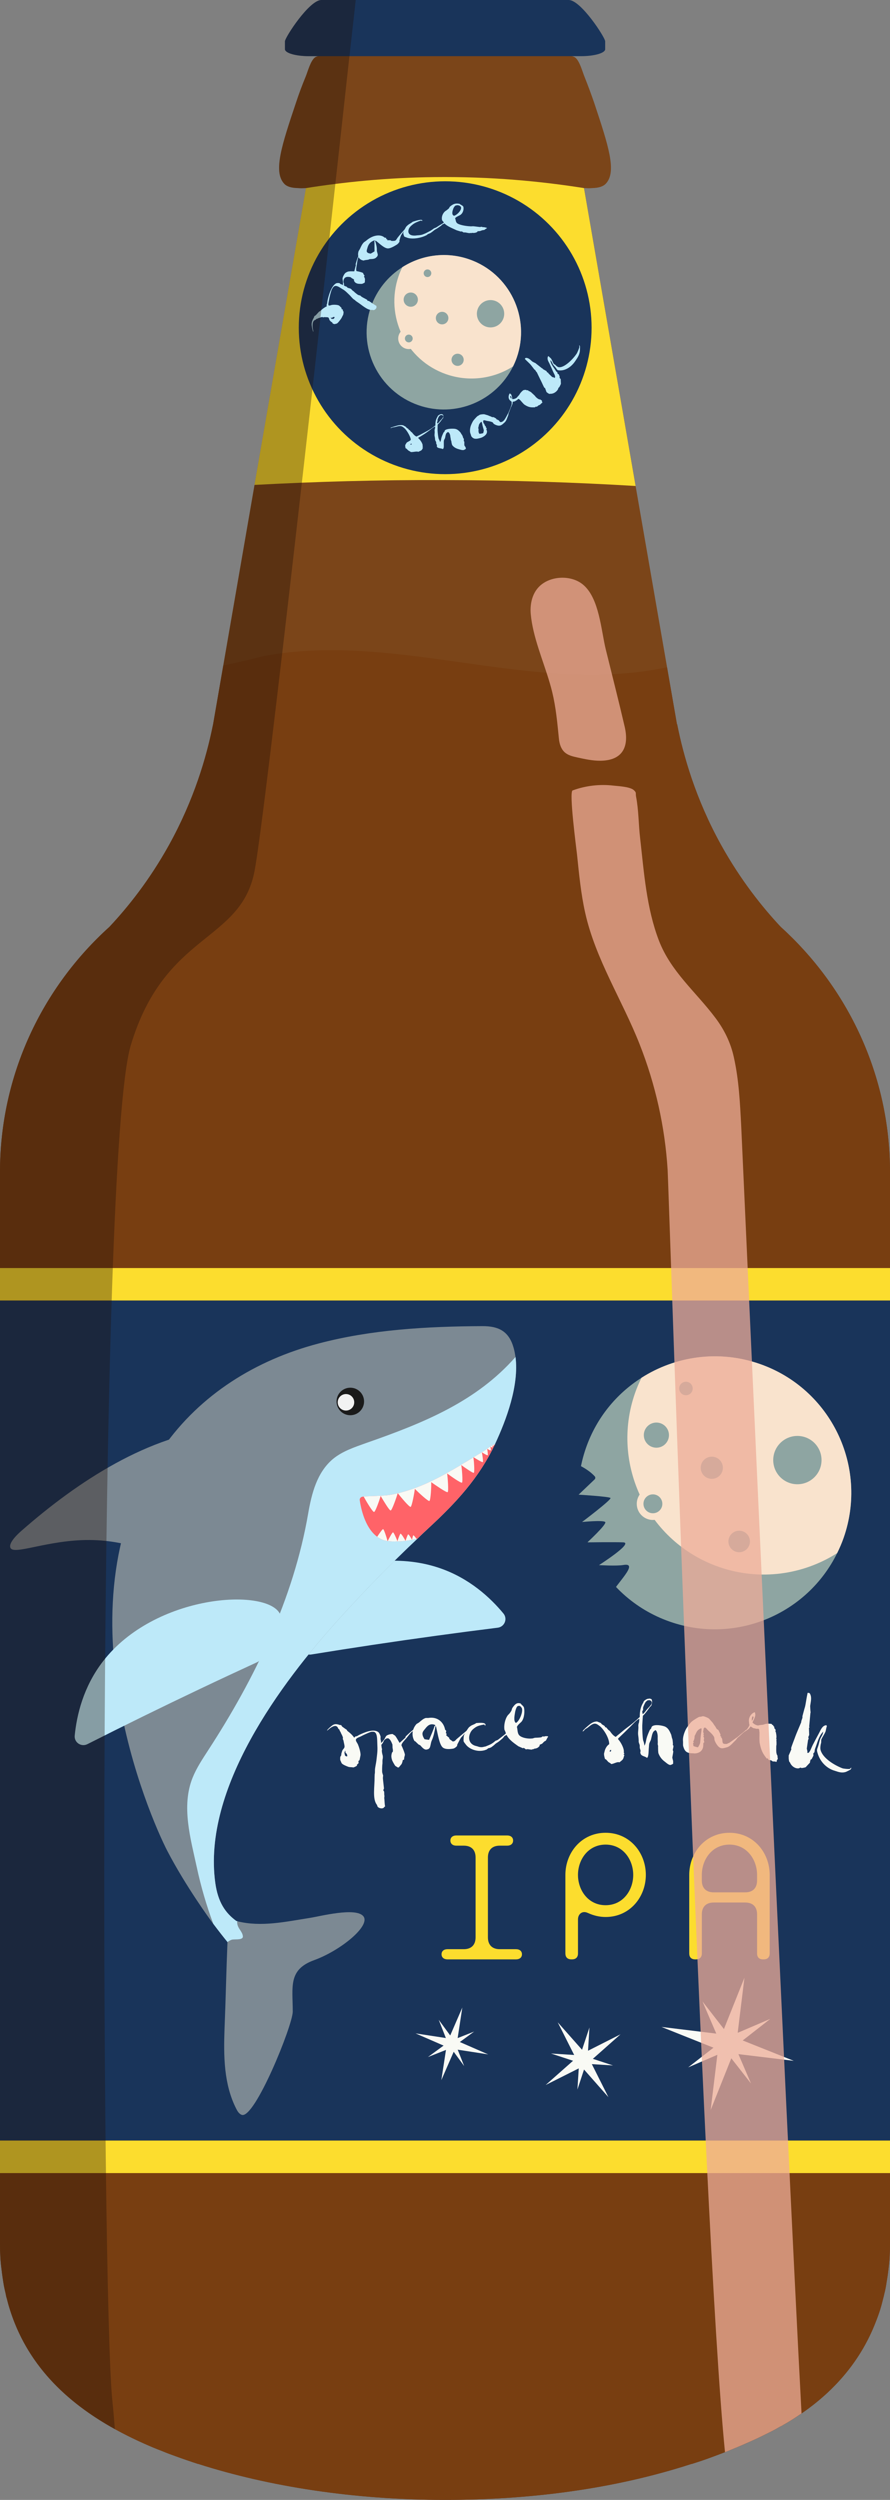 <?xml version="1.0" encoding="utf-8"?>
<!-- Generator: Adobe Illustrator 25.0.0, SVG Export Plug-In . SVG Version: 6.00 Build 0)  -->
<svg version="1.1" id="Layer_2" xmlns="http://www.w3.org/2000/svg" xmlns:xlink="http://www.w3.org/1999/xlink" x="0px" y="0px"
	 viewBox="0 0 66.4 186.47" style="enable-background:new 0 0 66.4 186.47;" xml:space="preserve">
<rect x="0" y="0" width="66.4" height="186.47" fill="#808080" stroke="none"/>
<style type="text/css">
	.st0{opacity:0.74;fill:#542210;}
	.st1{opacity:0.91;fill:#7A3F0F;}
	.st2{fill:#FCDD2E;}
	.st3{fill:#19345A;}
	.st4{fill:#8EA5A2;}
	.st5{fill:#F9E3CD;}
	.st6{fill:#8EA5A2;stroke:#F9E3CD;stroke-width:0.5;stroke-miterlimit:10;}
	.st7{fill:#F9FAF5;}
	.st8{fill:#7C8993;}
	.st9{fill:#BDE9F9;}
	.st10{fill:#FF6368;}
	.st11{fill:#1A1A1A;}
	.st12{fill:#F2F2F2;}
	.st13{opacity:0.75;fill:#EDAC98;}
	.st14{opacity:0.35;fill:#211106;}
</style>
<path id="beer" class="st0" d="M58.25,69.14c-1.37-1.46-2.98-3.47-4.44-6.09c-1.93-3.48-2.83-6.71-3.29-9.03l-0.01,0.03
	l-0.743-4.277c-10.003,2.123-20.005-2.671-30.007-0.853c-0.983,0.246-2.028,0.491-3.102,0.722L15.9,54.02
	c-0.01,0.05-0.02,0.09-0.03,0.14c-0.47,2.31-1.38,5.48-3.27,8.89c-1.45,2.61-3.06,4.62-4.43,6.08l-0.01,0.01
	C3.15,73.66,0,80.19,0,87.42v79.99c0,0.62,0.03,1.23,0.11,1.83c0.05,0.43,0.11,0.84,0.18,1.25c0.04,0.2,0.08,0.39,0.13,0.59
	c0.02,0.13,0.05,0.26,0.09,0.38c0.06,0.24,0.12,0.47,0.19,0.69c1.52,4.98,5.39,8.05,10.07,10.13c0.43,0.19,0.87,0.38,1.33,0.55
	c0.33,0.14,0.68,0.27,1.02,0.39c0.55,0.2,1.1,0.39,1.66,0.57c0.01,0,0.01,0,0.02,0c5.29,1.69,11.6,2.68,18.4,2.68
	c6.15,0,12.47-0.76,18.38-2.68h0.01c0,0,0.01,0,0.02,0c0.26-0.08,0.52-0.17,0.77-0.25c0.3-0.1,0.59-0.21,0.89-0.32
	c0.43-0.16,0.86-0.32,1.29-0.5c0.48-0.19,0.95-0.4,1.43-0.61c0.12-0.06,0.25-0.11,0.37-0.17c0.35-0.16,0.69-0.33,1.03-0.5
	c0.27-0.13,0.53-0.27,0.78-0.42c0.09-0.04,0.19-0.09,0.28-0.15c0.2-0.11,0.4-0.23,0.59-0.35c2.93-1.81,5.11-4.25,6.3-7.33
	c0.12-0.3,0.23-0.61,0.33-0.92v-0.01c0.08-0.25,0.15-0.51,0.21-0.77c0.04-0.14,0.07-0.27,0.1-0.41c0.07-0.26,0.12-0.54,0.16-0.81
	c0.06-0.34,0.11-0.68,0.15-1.03c0.08-0.6,0.11-1.21,0.11-1.83V87.42C66.4,80.2,63.25,73.67,58.25,69.14z"/>
<path id="bottle" class="st1" d="M66.4,87.42v79.99c0,0.62-0.03,1.23-0.11,1.83c-0.04,0.35-0.09,0.69-0.15,1.03
	c-0.04,0.27-0.09,0.55-0.16,0.81c-0.03,0.14-0.06,0.27-0.1,0.41c-0.06,0.26-0.13,0.52-0.21,0.77v0.01c-0.1,0.31-0.21,0.62-0.33,0.92
	c-1.08,2.81-2.99,5.08-5.54,6.83c-0.25,0.17-0.5,0.34-0.76,0.5c-0.19,0.12-0.39,0.24-0.59,0.35c-0.09,0.06-0.19,0.11-0.28,0.15
	c-0.25,0.15-0.51,0.29-0.78,0.42c-0.34,0.17-0.68,0.34-1.03,0.5c-0.12,0.06-0.25,0.11-0.37,0.17c-0.48,0.21-0.95,0.42-1.43,0.61
	c-0.16,0.07-0.32,0.13-0.47,0.19c-0.28,0.11-0.55,0.21-0.82,0.31c-0.3,0.11-0.59,0.22-0.89,0.32c-0.25,0.08-0.51,0.17-0.77,0.25
	c-0.01,0-0.02,0-0.02,0h-0.01c-5.91,1.92-12.23,2.68-18.38,2.68c-6.8,0-13.11-0.99-18.4-2.68c-0.01,0-0.01,0-0.02,0
	c-0.56-0.18-1.11-0.37-1.66-0.57c-0.34-0.12-0.69-0.25-1.02-0.39c-0.46-0.17-0.9-0.36-1.33-0.55c-0.76-0.34-1.49-0.7-2.2-1.09
	c-3.67-2.03-6.6-4.87-7.87-9.04c-0.07-0.22-0.13-0.45-0.19-0.69c-0.04-0.12-0.07-0.25-0.09-0.38c-0.05-0.2-0.09-0.39-0.13-0.59
	c-0.07-0.41-0.13-0.82-0.18-1.25c-0.08-0.6-0.11-1.21-0.11-1.83V87.42c0-7.23,3.15-13.76,8.16-18.28l0.01-0.01
	c1.37-1.46,2.98-3.47,4.43-6.08c1.89-3.41,2.8-6.58,3.27-8.89c0.01-0.05,0.02-0.09,0.03-0.14l3.09-17.85l3.84-22.14
	c-0.21,0.01-0.4,0.02-0.58,0c-0.51-0.01-0.85-0.11-1.05-0.33c-0.83-0.9-0.18-2.87,0.89-6.06C22.3,7,22.54,6.36,22.8,5.73
	c0.16-0.38,0.37-1.23,0.72-1.46c0.06-0.04,0.13-0.06,0.2-0.08c0.02-0.01,0.05-0.01,0.07-0.02c0.78-0.2,1.56-0.41,2.35-0.58
	c0.37-0.09,0.75-0.17,1.13-0.24c2.18-0.42,4.18-0.6,5.93-0.65c1.75,0.05,3.75,0.23,5.93,0.65c1.17,0.22,2.33,0.52,3.48,0.82
	c0.03,0.01,0.05,0.01,0.07,0.02c0.07,0.02,0.14,0.04,0.2,0.08c0.36,0.23,0.57,1.08,0.73,1.46C43.86,6.36,44.1,7,44.32,7.64
	c1.06,3.19,1.72,5.16,0.88,6.06c-0.2,0.21-0.53,0.32-1.03,0.33c-0.18,0.02-0.38,0.01-0.6,0l3.85,22.22l3.09,17.8l0.01-0.03
	c0.46,2.32,1.36,5.55,3.29,9.03c1.46,2.62,3.07,4.63,4.44,6.09C63.25,73.67,66.4,80.2,66.4,87.42z"/>
<g id="label">
	<rect y="94.585" class="st2" width="66.4" height="2.426"/>
	<rect y="97.011" class="st3" width="66.4" height="62.656"/>
	<rect y="159.667" class="st2" width="66.4" height="2.426"/>
</g>
<g id="big_moon">
	<path class="st4" d="M43.718,107.999c0.784-2.247,2.279-4.045,4.142-5.228c2.533-1.616,5.763-2.1,8.822-1.033
		c5.307,1.85,8.111,7.657,6.261,12.964c-0.138,0.397-0.302,0.774-0.484,1.145c-2.235,4.558-7.57,6.828-12.48,5.116
		C44.672,119.112,41.867,113.305,43.718,107.999z"/>
	<path class="st5" d="M47.376,103.915c0.138-0.397,0.302-0.774,0.484-1.145c2.533-1.616,5.763-2.1,8.822-1.033
		c5.307,1.85,8.111,7.657,6.261,12.964c-0.138,0.397-0.302,0.774-0.484,1.145c-2.533,1.616-5.763,2.1-8.822,1.033
		C48.33,115.029,45.526,109.222,47.376,103.915z"/>
	<g id="Layer_12">
		<circle class="st4" cx="59.49" cy="108.91" r="1.802"/>
		<circle class="st4" cx="53.105" cy="109.482" r="0.827"/>
		<circle class="st4" cx="51.177" cy="103.569" r="0.504"/>
		<circle class="st4" cx="48.971" cy="107.048" r="0.938"/>
		<circle class="st4" cx="55.148" cy="114.98" r="0.803"/>
		<circle class="st6" cx="48.711" cy="112.171" r="0.955"/>
	</g>
</g>
<g id="bite">
	<path class="st3" d="M42.002,108.819c1.496,0.46,2.149,1.054,2.372,1.306c0.057,0.064,0.051,0.166-0.01,0.224
		c-0.309,0.295-1.185,1.131-1.196,1.14c0,0,2.264,0.136,2.377,0.246s-2.12,1.793-2.12,1.793s1.559-0.155,1.727,0
		c0.157,0.145-1.329,1.518-1.329,1.518s2.009-0.028,2.678,0c0.798,0.033-1.814,1.699-1.814,1.699s1.322,0.077,1.814-0.009
		c1.256-0.221-0.594,1.461-0.89,2.192c-0.836-0.26-1.672-0.521-2.508-0.781L42.002,108.819z"/>
</g>
<g id="stars">
	<polygon class="st7" points="55.09,153.22 56.03,155.41 54.56,153.53 53.02,157.39 53.52,153.27 51.34,154.21 53.23,152.74 
		49.35,151.19 53.44,151.69 53.44,151.7 53.45,151.69 53.44,151.69 52.41,149.29 54.01,151.35 54.01,151.36 54.02,151.35 
		54.01,151.35 55.54,147.52 55.04,151.6 55.05,151.63 55.06,151.62 57.47,150.59 55.41,152.2 59.22,153.72 	"/>
	<polygon class="st7" points="44.231,153.57 45.733,154.064 44.155,153.966 45.392,156.43 43.572,154.368 43.08,155.861 
		43.179,154.283 40.708,155.524 42.754,153.715 42.758,153.72 42.759,153.711 42.754,153.715 41.108,153.174 42.837,153.283 
		42.841,153.288 42.843,153.279 42.837,153.283 41.609,150.844 43.415,152.884 43.427,152.891 43.429,152.882 43.976,151.233 
		43.871,152.967 46.295,151.741 	"/>
	<polygon class="st7" points="34.144,152.023 35.374,151.537 34.307,152.317 36.42,153.239 34.148,152.888 34.63,154.11 
		33.849,153.043 32.926,155.162 33.273,152.906 33.278,152.907 33.274,152.9 33.273,152.906 31.926,153.438 33.095,152.583 
		33.1,152.585 33.097,152.578 33.095,152.583 31.002,151.673 33.253,152.018 33.265,152.016 33.261,152.009 32.73,150.657 
		33.59,151.828 34.492,149.744 	"/>
</g>
<g>
	<path class="st2" d="M38.502,146.152h-5.121c-0.279,0-0.439-0.16-0.439-0.38c0-0.221,0.16-0.38,0.439-0.38h1.221
		c0.561,0,0.88-0.32,0.88-0.881v-5.961c0-0.561-0.319-0.88-0.88-0.88h-0.561c-0.279,0-0.439-0.16-0.439-0.381
		c0-0.22,0.16-0.38,0.439-0.38h3.801c0.28,0,0.44,0.16,0.44,0.38c0,0.221-0.16,0.381-0.44,0.381h-0.56
		c-0.561,0-0.88,0.319-0.88,0.88v5.961c0,0.561,0.319,0.881,0.88,0.881h1.22c0.28,0,0.44,0.159,0.44,0.38
		C38.943,145.992,38.782,146.152,38.502,146.152z"/>
	<path class="st2" d="M45.182,142.991c-0.44,0-0.88-0.1-1.32-0.3c-0.42-0.2-0.74,0.08-0.74,0.48v2.54c0,0.28-0.16,0.44-0.44,0.44
		h-0.06c-0.28,0-0.44-0.16-0.44-0.44v-5.861c0-1.66,1.2-3.141,3.001-3.141c1.8,0,3.001,1.48,3.001,3.141
		C48.183,141.512,46.982,142.991,45.182,142.991z M45.182,137.591c-1.301,0-2.061,1.12-2.061,2.26c0,1.141,0.76,2.261,2.061,2.261
		c1.3,0,2.061-1.12,2.061-2.261C47.242,138.711,46.482,137.591,45.182,137.591z"/>
	<path class="st2" d="M56.983,146.152h-0.061c-0.279,0-0.439-0.16-0.439-0.44v-2.92c0-0.561-0.32-0.881-0.881-0.881h-2.36
		c-0.56,0-0.88,0.32-0.88,0.881v2.92c0,0.28-0.16,0.44-0.44,0.44h-0.06c-0.28,0-0.44-0.16-0.44-0.44v-5.861
		c0-1.66,1.2-3.141,3.001-3.141c1.8,0,3.001,1.48,3.001,3.141v5.861C57.423,145.992,57.263,146.152,56.983,146.152z M56.483,139.851
		c0-1.14-0.761-2.26-2.061-2.26c-1.301,0-2.061,1.12-2.061,2.26v0.421c0,0.56,0.32,0.88,0.88,0.88h2.36
		c0.561,0,0.881-0.32,0.881-0.88V139.851z"/>
</g>
<g>
	<path class="st7" d="M25.451,128.677c0.027,0.036,0.054,0.072,0.072,0.108c0.117,0.081,0.243,0.18,0.324,0.225
		c0.036,0.018,0.045,0.09,0.09,0.117c0.18,0.135,0.36,0.297,0.486,0.486c0.018-0.01,0.009,0,0.027-0.019l0.063-0.072
		c0.144,0,0.189-0.071,0.288-0.116c0.315-0.145,1.062-0.505,1.432-0.198c0.062,0.045,0.126,0.207,0.152,0.288
		c0.027,0.081-0.009,0.153,0.01,0.252c0.026,0.09,0.035,0.18,0.045,0.271l0.009-0.01c0.072-0.126,0.054-0.018,0.144-0.18
		c0.1-0.081,0.136-0.216,0.207-0.324c0.072-0.099,0.315-0.162,0.495-0.162c0.055,0.054,0.162,0.09,0.207,0.153
		c0.117,0.162,0.198,0.324,0.307,0.504c0.009,0,0.009,0,0.018-0.009c0.055-0.054,0.333-0.297,0.414-0.378
		c0.019-0.027,0.01-0.081,0.045-0.108c0.153-0.144,0.324-0.306,0.46-0.414c0.045-0.036,0.18-0.162,0.243-0.153
		c0.035,0.009-0.055,0-0.027,0.036c-0.019,0.019-0.009,0.036-0.009,0.045c-0.055,0.063-0.055,0.027-0.126,0.063
		c-0.019,0.018-0.045,0.062-0.072,0.09c-0.009,0-0.019,0.009-0.036,0.009c-0.135,0.126-0.252,0.297-0.405,0.478
		c-0.072,0.09-0.387,0.387-0.36,0.54c0.027,0.036,0.279,0.621,0.253,0.711c-0.019,0.108-0.063,0.171-0.055,0.324
		c-0.045,0.027-0.045,0.045-0.107,0.054c0.009,0.072-0.072,0.307-0.108,0.324l-0.171,0.207c-0.009,0.019-0.055,0.019-0.09,0.019
		c-0.063-0.055-0.153-0.081-0.198-0.136c-0.055-0.081-0.216-0.351-0.234-0.44c-0.072-0.226-0.045-0.369-0.009-0.495
		c0-0.055,0.054-0.072,0.072-0.108c0.018-0.072,0-0.207-0.019-0.271l-0.009-0.261c-0.09-0.225-0.153-0.369-0.297-0.459
		c-0.162-0.036-0.288,0.081-0.36,0.207c-0.018,0.081-0.099,0.198-0.171,0.271c0.009,0.107,0.018,0.216,0.054,0.333
		c-0.009,0.026-0.009,0.062-0.018,0.09c0,0.107,0.026,0.234,0.054,0.333c0.036,0.108,0.027,0.243,0,0.351
		c-0.009,0.046,0,0.136-0.009,0.162c0.009,0.027,0,0.145,0,0.153c-0.027,0.135-0.027,0.576-0.019,0.621
		c0.01,0.072,0.055,0.189,0.072,0.252c-0.009,0.072-0.018,0.136-0.018,0.198c0.018,0.234,0.062,0.54,0.081,0.766
		c-0.01,0.045-0.055,0.081-0.045,0.152c0.009,0.019,0.045,0.055,0.054,0.072c0.018,0.09,0,0.207,0.018,0.288
		c0.027,0.09-0.026,0.171,0,0.252c0.019,0.181,0.019,0.405,0.055,0.576c-0.072,0.036-0.081,0.081-0.117,0.108
		c-0.126,0.081-0.378,0.018-0.45-0.108c-0.019-0.054-0.019-0.09-0.054-0.135c-0.334-0.441-0.153-1.351-0.162-2.07l0.009-0.226
		c0.018-0.009,0.018-0.18,0.018-0.288c0-0.144,0.09-0.54,0.108-0.702c0.036-0.369,0.099-0.648,0.072-1.116
		c-0.019-0.333,0.018-0.864-0.189-0.999c-0.054-0.045-0.234-0.045-0.315-0.019c-0.243,0.091-0.495,0.207-0.702,0.315
		c-0.108,0.063-0.342,0.117-0.387,0.234c-0.054,0.099,0.099,0.279,0.135,0.359c0.072,0.162,0.234,0.64,0.198,0.847l-0.063,0.315
		c-0.009,0.026,0,0.018-0.018,0.036c-0.018,0.035-0.045,0.026-0.063,0.054c-0.027,0.062,0.018,0.117,0,0.153
		c-0.009,0.054-0.099,0.099-0.117,0.126v0.071c-0.027,0.036-0.225,0.136-0.288,0.136c-0.054-0.027-0.252-0.01-0.351-0.045
		c-0.126-0.045-0.459-0.172-0.513-0.288l-0.099-0.226c0-0.099-0.009-0.153,0.009-0.243c0.009-0.018,0.054-0.072,0.063-0.09
		l0.018-0.153c0.018-0.054,0.045-0.162,0.072-0.225c0.036-0.072,0.117-0.135,0.153-0.226c0.036-0.107-0.054-0.369-0.063-0.468
		c-0.009-0.072-0.045-0.117-0.063-0.171c0.009-0.027,0.018-0.045,0.018-0.072c-0.027-0.135-0.099-0.252-0.153-0.36
		c0-0.036-0.072-0.144-0.09-0.171l-0.027-0.09c-0.018-0.009-0.045-0.027-0.063-0.045c-0.054-0.072-0.063-0.162-0.153-0.198
		c-0.117-0.072-0.306,0.036-0.396,0.09c-0.117,0.072-0.207,0.162-0.261,0.207c-0.018,0-0.045,0.045-0.045,0
		c0.099-0.126,0.225-0.233,0.36-0.342c0.162-0.126,0.315-0.153,0.576-0.054C25.37,128.668,25.415,128.677,25.451,128.677z
		 M25.74,130.63c-0.081,0.1-0.018,0.181,0,0.315c0.027,0.018,0.045,0.045,0.09,0.063h0.072c0.018-0.055,0-0.091-0.027-0.172
		c-0.018-0.045-0.072-0.054-0.09-0.09c-0.027-0.054-0.009-0.107-0.018-0.152H25.74V130.63z"/>
	<path class="st7" d="M31.941,128.146c0.711-0.126,1.161,0.333,1.261,0.847c0.009,0.054,0.062,0.062,0.081,0.099
		c0.026,0.062-0.027,0.117-0.009,0.198c0,0.009,0.054,0.026,0.054,0.036c-0.009,0.045-0.019,0.071-0.045,0.107
		c0.081,0.055,0.135,0.136,0.225,0.181c-0.009,0.144,0.181,0.188,0.252,0.278c0.162,0.019,0.198-0.062,0.307-0.171
		c0.233-0.198,0.702-0.594,0.828-0.693c0.018,0,0.018,0,0.036,0.019c-0.279,0.279-0.388,0.405-0.495,0.522
		c-0.072,0.045-0.271,0.477-0.315,0.549c-0.009,0.036-0.018,0.072-0.018,0.108c-0.063,0.09-0.198,0.188-0.298,0.207
		c-0.314,0.054-0.611,0.045-0.765-0.081c-0.262-0.207-0.378-1-0.504-1.558c-0.027-0.027-0.019-0.009-0.027-0.027
		c-0.009-0.009-0.009-0.009-0.019-0.009c-0.071,0.423-0.144,0.783-0.278,1.071c-0.081,0.171-0.09,0.486-0.181,0.576
		c-0.045,0.045-0.09,0.081-0.144,0.081c-0.234,0.099-0.433-0.207-0.54-0.307l-0.117-0.054c-0.072-0.062-0.153-0.144-0.216-0.207
		c-0.019-0.027-0.063-0.045-0.091-0.054c-0.225-0.378-0.197-0.883,0.153-1.27l0.18-0.108c0.162-0.135,0.315-0.288,0.514-0.342
		H31.941z M31.716,128.956c-0.055,0.071-0.198,0.207-0.198,0.359c0,0.162,0.081,0.298,0.153,0.414
		c0.135,0.027,0.225,0.036,0.342,0.046c0.135-0.333,0.306-0.685,0.414-1.045c0.018,0.009,0.027,0.009,0.045,0.009
		c0-0.035,0-0.035-0.009-0.071C32.094,128.515,31.887,128.731,31.716,128.956z"/>
	<path class="st7" d="M36.225,128.658c-0.019,0.027-0.019,0.046-0.027,0.081c-0.009-0.018-0.009-0.009-0.018-0.035
		c-0.019-0.019-0.027-0.055-0.045-0.072c-0.252,0.045-0.486,0.09-0.667,0.216c-0.071,0.045-0.126,0.09-0.197,0.153
		c-0.063,0.054-0.153,0.18-0.181,0.252l-0.045,0.108c-0.135,0.423,0.045,0.737,0.396,0.854c0.081,0.027,0.09,0.019,0.171,0.045
		c0.117,0.045,0.288,0.091,0.45,0.045c0.126-0.035,0.153-0.018,0.252-0.071c0.171-0.063,0.333-0.145,0.369-0.171
		c0.117-0.072,0.198-0.136,0.288-0.217c0.063-0.026,0.135-0.036,0.189-0.081l0.44-0.342c0.126-0.099,0.171-0.171,0.324-0.279
		c0.081-0.026,0.117-0.099,0.216-0.117c-0.054,0.036-0.081,0.1-0.107,0.136c-0.019,0.036-0.055,0.036-0.09,0.081
		c-0.046,0.045-0.117,0.126-0.172,0.171c-0.026,0.036-0.099,0.045-0.144,0.09c-0.045,0.054-0.09,0.135-0.153,0.18
		c-0.072,0.055-0.171,0.162-0.333,0.271c-0.081,0.054-0.144,0.081-0.216,0.153c-0.081,0.081-0.117,0.107-0.279,0.225
		c-0.135,0.063-0.171,0.063-0.198,0.063c-0.054,0.018-0.107,0.09-0.152,0.107c-0.027,0-0.127,0.055-0.198,0.063
		c-0.531,0.126-1.116-0.117-1.351-0.45c-0.045-0.063-0.126-0.153-0.153-0.216c-0.026-0.055,0-0.405,0.019-0.45
		c0.036-0.081,0.071-0.162,0.117-0.226c0.035-0.045,0.144-0.252,0.252-0.378c0.026-0.036,0.09-0.062,0.099-0.081
		c0.145-0.117,0.306-0.126,0.45-0.243C35.747,128.515,36.216,128.451,36.225,128.658z"/>
	<path class="st7" d="M39.096,127.39c0.054,0.233,0.036,0.783-0.198,1.044c-0.099,0.099-0.261,0.216-0.333,0.378
		c0.054,0.181,0.027,0.478,0.18,0.631c0.207,0.207,0.702,0.261,0.919,0.233c0.081,0.009,0.18-0.045,0.243-0.054
		c0.171-0.009,0.323-0.009,0.485-0.036c0.036-0.036,0.072-0.054,0.108-0.072c0.027,0.009,0.054,0.009,0.072,0.019
		c0.026,0.009,0.09-0.036,0.117-0.027c0.081-0.009,0.207-0.009,0.207,0.036c-0.126,0.171-0.145,0.306-0.207,0.315
		c-0.1,0.035-0.172,0.144-0.253,0.216c-0.026,0-0.161,0.072-0.171,0.072c-0.018,0.018,0.01,0.054-0.009,0.081
		c-0.099,0.144-0.243,0.207-0.405,0.207c0,0.018-0.018,0.035-0.018,0.045c-0.1-0.036-0.081,0.018-0.162,0.026
		c-0.145,0.01-0.324-0.071-0.433-0.009c-0.009-0.018-0.162-0.126-0.171-0.126c-0.009,0.009-0.026,0.027-0.045,0.036
		c-0.018,0-0.333-0.145-0.342-0.145c-0.45-0.314-0.838-0.594-0.964-1.053c-0.026-0.072-0.054-0.135-0.081-0.181
		c-0.054-0.314,0.036-0.81,0.262-1.098c0.081-0.072,0.18-0.189,0.233-0.288c0.055-0.063,0.046-0.171,0.108-0.262
		c0.18-0.252,0.315-0.404,0.604-0.314C38.906,127.173,39.069,127.254,39.096,127.39z M38.618,127.264
		c-0.09,0.054-0.152,0.288-0.18,0.404c-0.036,0.226-0.153,0.729,0.054,0.847c0.019-0.009,0.019-0.018,0.045-0.027
		c0.243-0.18,0.478-0.773,0.405-1.044c-0.009-0.063-0.072-0.099-0.09-0.153c-0.036-0.018-0.072-0.026-0.117-0.062
		C38.699,127.254,38.673,127.245,38.618,127.264z"/>
	<path class="st7" d="M50.231,130.649c-0.01,0.126-0.055,0.314-0.072,0.441c0,0.054,0.036,0.144,0.036,0.18
		c0.045,0.099,0.018,0.18,0.026,0.288c-0.071,0.027-0.045,0.054-0.144,0.072c-0.126,0.099-0.378-0.153-0.468-0.217
		c-0.198-0.144-0.36-0.323-0.478-0.611c-0.036-0.081-0.036-0.424-0.036-0.496c0.019-0.09-0.027-0.152-0.027-0.216
		c0.019-0.162-0.009-0.36,0-0.513c0.01-0.162-0.045-0.514-0.188-0.522c-0.036,0.045-0.09,0.072-0.126,0.108
		c-0.108,0.162-0.135,0.387-0.189,0.603c-0.026,0.072-0.09,0.181-0.117,0.262c-0.036,0.117-0.026,0.27-0.045,0.396
		c-0.018,0.181,0,0.631-0.135,0.702c-0.126-0.135-0.441-0.116-0.486-0.351c-0.027-0.045,0-0.117,0.009-0.162
		c0-0.054-0.036-0.145-0.045-0.18c-0.036-0.081,0-0.189-0.026-0.288c-0.019-0.055-0.063-0.162-0.072-0.226
		c0.009-0.072-0.009-0.306-0.027-0.423c-0.045-0.271,0.009-0.388,0.009-0.676c-0.009-0.09-0.018-0.188,0.046-0.351l0.026-0.243
		c0-0.009-0.009-0.009-0.018-0.018c-0.234,0.126-0.433,0.359-0.612,0.54c-0.315,0.314-0.63,0.621-0.954,0.927v0.063
		c0.171,0.162,0.468,0.684,0.423,0.963c-0.009,0.054,0.054,0.072,0.027,0.126c-0.01,0.009-0.036,0.009-0.045,0.045
		c0.018,0.009,0.045,0.027,0.062,0.045c-0.045,0.081-0.054,0.217-0.108,0.298c-0.062,0.099-0.18,0.162-0.261,0.242
		c-0.162-0.071-0.405,0.108-0.612,0.127c-0.062-0.072-0.135-0.1-0.216-0.153c-0.063-0.063-0.117-0.135-0.18-0.198
		c-0.019-0.009-0.045-0.009-0.063-0.018c-0.027-0.045-0.108-0.36-0.072-0.45c0.027-0.081,0.045-0.217,0.091-0.307
		c0.035-0.072,0.099-0.225,0.287-0.36c0.01-0.468-0.459-1.188-0.747-1.377c-0.116-0.081-0.261-0.216-0.477-0.117
		c-0.171,0.072-0.297,0.207-0.441,0.307c-0.045,0.009-0.081,0.054-0.117,0.071c-0.054,0.027-0.09,0.117-0.144,0.145
		c-0.036,0.026-0.055,0-0.081,0.036l0.099-0.136c0.063-0.045,0.108-0.116,0.171-0.161c0.243-0.198,0.45-0.45,0.828-0.46l0.288,0.117
		c0.027,0.036,0.045,0.063,0.072,0.09c0.072,0.055,0.171,0.091,0.226,0.153c0.018,0.019,0,0.045,0.018,0.063l0.09,0.026
		c0.055,0.063,0.1,0.126,0.153,0.181l0.108,0.081c0.116,0.162,0.243,0.342,0.44,0.44l0.126-0.107
		c0.234-0.181,0.441-0.378,0.685-0.559c0.352-0.252,0.675-0.531,0.981-0.819c0-0.459,0.081-0.783,0.261-1.071
		c0.027-0.045,0.027-0.099,0.063-0.126c0.054-0.054,0.162-0.126,0.243-0.153c0.054-0.018,0.09,0,0.135-0.026
		c0.117,0.018,0.207,0.018,0.207,0.152c0.036,0.036-0.009,0.298-0.045,0.379l-0.108,0.107c-0.162,0.226-0.324,0.459-0.521,0.648
		c-0.019,0.216-0.036,0.522-0.046,0.721c-0.009,0.144,0.019,0.99,0.072,1.134c0.045,0.1,0.072,0.226,0.09,0.369h0.019
		c0-0.009,0-0.009-0.009-0.018c0.09-0.136,0.099-0.333,0.144-0.505c0.054-0.207,0.153-0.432,0.243-0.639
		c0.027-0.036,0.063-0.081,0.099-0.108c0.019-0.054,0.027-0.117,0.063-0.152c0.198-0.198,0.811-0.072,0.99,0.009
		c0.234,0.117,0.333,0.333,0.45,0.603l0.054,0.243c0.063,0.126,0.055,0.262,0.072,0.396c0.009,0.027-0.018,0.117,0,0.144
		c0.009,0,0.018,0.01,0.027,0.01c0.036,0.09-0.027,0.252-0.036,0.333C50.186,130.576,50.24,130.612,50.231,130.649z M45.585,130.54
		c-0.009-0.009-0.019-0.045-0.027-0.018c0,0.018-0.072,0.045-0.072,0.09c0,0.072,0.072,0.045,0.1,0.009
		C45.585,130.604,45.603,130.549,45.585,130.54z M47.944,127.83c0.009,0.027,0,0.019,0.019,0.019
		c0.116-0.081,0.197-0.207,0.288-0.324c0.099-0.126,0.242-0.243,0.333-0.387c0.099-0.172,0.018-0.307-0.172-0.324
		c-0.026,0.018-0.062,0.018-0.107,0.018c-0.036,0.045-0.1,0.072-0.135,0.126c-0.063,0.09-0.145,0.271-0.181,0.378
		c-0.026,0.081,0,0.189-0.018,0.234c-0.009,0.018-0.027,0.036-0.045,0.045C47.907,127.678,47.935,127.813,47.944,127.83z"/>
	<path class="st7" d="M52.929,128.227l0.207,0.234c0.045,0.026,0.144,0.225,0.188,0.261c0.063,0.081,0.091,0.153,0.145,0.234
		c0.036,0.045,0.108,0.062,0.135,0.107c0.027,0.045,0.145,0.288,0.153,0.333c0,0.019-0.036,0.063-0.009,0.1
		c0.026,0.045,0.045-0.009,0.062,0.072c0,0,0.009-0.01,0.009,0.009c-0.009,0.009-0.009,0.018-0.009,0.026
		c0.117,0.1,0.055,0.288,0.126,0.424c0.063,0.062,0.162,0.062,0.298,0.054c0.09-0.054,0.062-0.036,0.161-0.072
		c0.226-0.152,0.45-0.324,0.648-0.459l0.055-0.045c0.207-0.18,0.27-0.216,0.414-0.342l0.18-0.153
		c-0.018,0.036,0.036,0.054-0.054,0.108c-0.1,0.054-0.117,0.071-0.234,0.171c-0.108,0.099-0.288,0.27-0.369,0.324l-0.153,0.197
		c-0.18,0.153-0.387,0.441-0.621,0.514c-0.351,0.108-0.459,0.108-0.594,0.009c-0.145-0.099-0.307-0.369-0.36-0.549
		c-0.018-0.09,0-0.153-0.036-0.226c-0.108-0.188-0.261-0.324-0.423-0.468c-0.1-0.09-0.153-0.198-0.262-0.234
		c-0.018,0.01-0.062,0.027-0.071,0.045c-0.027,0.036-0.045,0.234-0.055,0.279c-0.009,0.045,0.027,0.045,0.036,0.09
		c0.019,0.045-0.018,0.072-0.018,0.091c0,0.026,0.036,0.081,0.036,0.107c-0.009,0.019-0.036,0.009-0.036,0.045
		c0.009,0.045,0.045,0.1,0.054,0.136l-0.026,0.152c0.009,0.055,0.035,0.072,0.035,0.162c-0.062,0.036-0.071,0.055-0.071,0.153
		c0.026,0.648-0.576,0.702-0.747,0.666c-0.486,0-0.64-0.126-0.757-0.549c-0.018-0.108,0-0.226-0.009-0.343
		c-0.036-0.288,0.09-0.666,0.234-0.936c0.09-0.153,0.323-0.478,0.45-0.567c0.062-0.054,0.423-0.288,0.53-0.324
		c0.046-0.009,0.1-0.009,0.145-0.018c0.036-0.01,0.108-0.036,0.162-0.027C52.596,128.037,52.865,128.146,52.929,128.227z
		 M52.02,129.118c-0.081,0.107-0.117,0.243-0.198,0.369c0,0.207-0.045,0.314-0.108,0.432c0.036,0.036,0.036,0.027,0.045,0.072
		c-0.045,0.027-0.045,0.009-0.054,0.072c0.036,0.045,0,0.144,0.045,0.18c0.081,0.045,0.324,0.099,0.324,0.09
		c0.045-0.062,0.117-0.198,0.145-0.279c0.035-0.071,0.035-0.369,0.071-0.657c0.027-0.197,0.063-0.378,0.045-0.423
		C52.389,128.83,52.101,129.001,52.02,129.118z M53.766,129.604h0.036c0,0,0-0.018,0.009-0.026
		C53.766,129.595,53.802,129.568,53.766,129.604z"/>
	<path class="st7" d="M56.34,127.849c0.054,0.054-0.063,0.369-0.117,0.459c-0.009,0.036-0.1,0.162-0.072,0.18
		c0.081,0.1,0.252,0.207,0.414,0.217c0.027,0,0.135-0.046,0.307-0.046c0.071-0.009,0.171-0.045,0.225-0.062
		c0.117-0.036,0.387-0.036,0.478,0c0.026,0.009,0.026,0.045,0.026,0.062c0.019,0.01,0.063,0.01,0.081,0.019
		c0.009,0.018,0.009,0.036,0.009,0.054c0.01,0.019,0.055,0.055,0.072,0.063c0.009,0.045,0,0.081,0.019,0.135
		c0.018,0.018,0.071,0.054,0.071,0.081c0.036,0.054-0.018,0.126,0.01,0.171c0,0,0.009,0.009,0.018,0.009
		c0.072,0.343,0.045,0.424,0.036,0.478c-0.019,0.054,0.027,0.045,0.027,0.081c-0.01,0.018-0.036,0.009-0.019,0.045
		c0,0.009,0.027,0.387-0.009,0.414c0,0.18-0.019,0.514,0.027,0.595c-0.027,0.054,0.099,0.135,0.062,0.252
		c0,0.045,0.045,0.062,0.009,0.171c-0.009,0.026-0.054,0.062-0.054,0.081c-0.027,0.081,0.027,0.081-0.063,0.117
		c-0.054-0.055-0.188-0.019-0.261-0.045l-0.099-0.072c-0.063-0.019-0.108-0.009-0.171-0.027c-0.046-0.018-0.055-0.09-0.091-0.117
		c-0.018-0.009-0.054,0-0.09,0.01v-0.027c-0.279-0.352-0.405-0.585-0.513-1.161c-0.019-0.172-0.009-0.478-0.009-0.676v-0.126
		c-0.036-0.062,0.018-0.144-0.063-0.225c-0.054-0.027-0.117,0.009-0.189-0.01c-0.026-0.009-0.171-0.045-0.197-0.045
		c-0.081-0.018-0.136-0.116-0.234-0.116c-0.063,0.135-0.216,0.278-0.388,0.323c0.01-0.009,0.01-0.009,0.019-0.009
		c0.027-0.036,0.054-0.045,0.09-0.081c0.045-0.036,0.226-0.306,0.216-0.36c-0.026-0.035-0.036-0.197-0.045-0.314
		c0-0.288,0.181-0.54,0.424-0.63C56.33,127.74,56.349,127.759,56.34,127.849z M56.133,128.037c-0.01,0.036-0.019,0.045-0.027,0.108
		c-0.027,0.045-0.009,0.135-0.018,0.207c0,0.009,0.009,0,0.018,0.009c0-0.018,0-0.009,0.009-0.026
		c0.054-0.063,0.1-0.172,0.108-0.253c-0.009-0.009-0.019-0.026-0.027-0.054C56.168,128.037,56.151,128.037,56.133,128.037z"/>
	<path class="st7" d="M60.435,126.345c0.144,0.288,0.054,0.55,0.009,0.909c0,0.055,0.018,0.379,0.027,0.424
		c0.018,0.054-0.01,0.081-0.01,0.116l-0.09,0.973c-0.018,0.045,0.036,0.045,0.027,0.072c0,0.009-0.045,0.036-0.045,0.036l0.018,0.54
		c-0.009,0.027-0.054,0.107-0.062,0.153c-0.01,0.054,0.026,0.099,0.018,0.135s-0.036,0.045-0.045,0.107l-0.09,0.622
		c0.071,0.261,0.045,0.278,0.026,0.314c0.055-0.009,0.081,0.009,0.108,0c0.145-0.152,0.198-0.36,0.297-0.558
		c0.162-0.315,0.333-0.64,0.504-0.955c0.108-0.207,0.226-0.521,0.514-0.549c0.018,0.019,0,0.009,0.027,0.019
		c0.009,0.026,0.018,0.035,0.018,0.081c-0.045,0.071-0.062,0.306-0.108,0.404c-0.071,0.172-0.207,0.36-0.288,0.531
		c-0.045,0.108,0,0.217-0.045,0.343c-0.026,0.09-0.062,0.333-0.026,0.468c0.162,0.621,1.044,1.144,1.629,1.368
		c0.072,0.027,0.45,0.072,0.55,0.045c0.054-0.018,0.054-0.071,0.116-0.09v0.045c-0.026,0.019-0.026,0.063-0.054,0.09
		c-0.062,0.045-0.288,0.153-0.351,0.181c-0.307,0.099-0.541,0.009-0.819-0.081c-0.666-0.189-1.18-0.757-1.333-1.477
		c-0.018-0.126,0.055-0.261,0.081-0.352c0.072-0.207,0.09-0.414,0.181-0.603c0.071-0.145,0.18-0.279,0.197-0.486h-0.018v0.018
		c-0.306,0.298-0.414,0.802-0.585,1.243c-0.045,0.099-0.019,0.188-0.063,0.288l-0.062,0.054c-0.027,0.072,0.018,0.153-0.009,0.198
		c-0.036,0.062-0.091,0.188-0.127,0.243c-0.026,0.018-0.062,0.035-0.09,0.062c-0.026,0.045,0.01,0.054,0,0.09
		c-0.018,0.01-0.026,0.027-0.045,0.045c-0.009,0.019,0.027,0.027,0.019,0.063c-0.01,0-0.298,0.315-0.324,0.342
		c-0.019,0.019-0.279,0.072-0.315,0.063c-0.027-0.009-0.045-0.036-0.09-0.027c-0.019,0-0.072,0.036-0.09,0.045
		c-0.252,0.055-0.567-0.135-0.685-0.441c-0.062-0.035-0.072-0.116-0.09-0.287v-0.226l0.198-0.459c0-0.019-0.01-0.045-0.019-0.072
		c0-0.081,0.271-0.747,0.324-0.909c0.027-0.09,0.396-0.954,0.433-1.044c-0.01-0.1,0.062-0.217,0.09-0.333v-0.117
		c0.062-0.217,0.117-0.459,0.188-0.685c0.055-0.198,0.108-0.648,0.198-1.054C60.309,126.282,60.38,126.246,60.435,126.345z"/>
</g>
<g id="shark">
	<g id="Layer_8">
		<path class="st8" d="M14.635,106.817c-2.817,0.625-5.457,1.895-7.878,3.444c-1.224,0.783-2.398,1.643-3.53,2.554
			c-0.555,0.447-1.1,0.907-1.636,1.377c-0.221,0.194-0.991,0.892-0.809,1.27c0.265,0.553,2.818-0.608,5.891-0.591
			c1.578,0.009,2.864,0.327,3.699,0.591C11.793,112.58,13.214,109.699,14.635,106.817"/>
	</g>
	<path class="st9" d="M19.785,121.347c-0.224-2.176,6.918-6.404,12.927-4.413c2.3,0.762,3.883,2.253,4.848,3.419
		c0.328,0.397,0.085,0.995-0.426,1.059c-3.041,0.379-6.13,0.802-9.265,1.272c-1.564,0.235-3.113,0.477-4.647,0.727
		c-0.097,0.016-0.202,0.009-0.296-0.019C20.461,122.674,19.845,121.927,19.785,121.347z"/>
	<path class="st8" d="M36.931,107.718c-1.18,2.51-2.91,4.37-4.91,6.22c-2.33,2.16-4.57,4.44-6.7,6.79
		c-4.4,4.85-10.22,12.69-9.26,19.71c0.2,1.45,0.75,2.25,1.57,2.85c0.02,0.01,0.05,0.01,0.07,0.01c0,0.01,0,0.01,0,0.01
		c1.79,0.45,3.63,0.03,5.42-0.25c0.73-0.11,3.43-0.82,3.99-0.12c0.56,0.71-1.71,2.56-3.67,3.27c-1.96,0.71-1.6,1.99-1.6,3.84
		c0,1.02-2.85,8.06-3.81,7.7c-0.19-0.07-0.31-0.26-0.4-0.44c-0.94-1.84-0.95-3.95-0.88-5.96c0.09-2.16,0.13-4.32,0.22-6.48v-0.01
		c-0.35-0.43-0.7-0.88-1.06-1.36c-0.05-0.06-0.1-0.13-0.15-0.2c0,0-1.88-2.55-3.28-5.24c-1.33-2.58-8.34-18.63-0.31-30.08
		c2.79-3.98,6.92-6.53,11.58-7.76c3.96-1.05,8.14-1.28,12.22-1.3c1.23-0.01,1.99,0.38,2.34,1.59c0.07,0.23,0.11,0.47,0.15,0.71
		C38.731,103.348,37.781,105.898,36.931,107.718z"/>
	<g id="Layer_7">
		<path class="st9" d="M20.875,120.359c-1.029-1.93-9.315-1.45-13.188,3.557c-1.482,1.917-1.964,4.037-2.113,5.543
			c-0.051,0.512,0.485,0.873,0.945,0.64c2.734-1.384,5.533-2.758,8.396-4.118c1.428-0.679,2.849-1.342,4.261-1.992
			c0.09-0.041,0.172-0.105,0.235-0.181C21.055,121.837,21.149,120.873,20.875,120.359z"/>
	</g>
	<path class="st9" d="M36.931,107.718c-1.18,2.51-2.91,4.37-4.91,6.22c-0.29,0.27-0.58,0.54-0.86,0.82
		c-2.03,1.91-3.97,3.91-5.84,5.97c-4.4,4.85-10.22,12.69-9.26,19.71c0.2,1.45,0.75,2.25,1.57,2.85c0.02,0.01,0.05,0.01,0.07,0.01
		c0,0.01,0,0.01,0,0.01c-0.01,0.06-0.01,0.13,0,0.17c0.05,0.4,0.4,0.6,0.42,0.97c0,0.02,0,0.04-0.01,0.06
		c-0.09,0.22-0.64,0.12-0.83,0.18c-0.11,0.04-0.22,0.1-0.31,0.18v-0.01c-0.35-0.43-0.7-0.88-1.06-1.36
		c-0.51-1.37-0.92-2.78-1.23-4.22c-0.46-2.13-1.17-4.55-0.31-6.68c0.29-0.72,0.73-1.38,1.15-2.03c3.49-5.36,6.38-11.33,7.47-17.67
		c0.26-1.49,0.65-3.07,1.86-4.08c0.71-0.58,1.6-0.87,2.46-1.18c4.36-1.52,8.24-3.11,11.15-6.42
		C38.731,103.348,37.781,105.898,36.931,107.718z"/>
	<path class="st10" d="M36.931,107.718c-0.01,0.02-0.02,0.05-0.03,0.07c-1.18,2.48-2.9,4.32-4.88,6.15
		c-0.29,0.27-0.58,0.54-0.86,0.82c-0.03,0.01-0.06,0.02-0.09,0.02c-0.11,0.03-0.22,0.05-0.33,0.07c-0.16,0.04-0.32,0.06-0.48,0.08
		h-0.01c-0.13,0.02-0.27,0.03-0.4,0.04c-0.06,0-0.13,0.01-0.19,0c0,0,0,0-0.01,0c-0.24,0.02-0.48,0.02-0.72-0.03l-0.01,0.01
		l-0.01-0.01c-0.06,0-0.12-0.01-0.18-0.03c-0.22-0.05-0.41-0.15-0.59-0.28c-0.79-0.57-1.16-1.78-1.3-2.71
		c-0.03-0.14,0.08-0.27,0.22-0.28c0.02,0,0.05,0,0.07-0.01c0.42-0.03,0.84-0.03,1.26-0.06c0,0,0,0.01,0.01,0.01l0.01-0.01
		c0.3-0.01,0.61-0.04,0.91-0.1c0.12-0.02,0.23-0.05,0.35-0.08h0.01c0.41-0.1,0.82-0.22,1.22-0.37c0.02-0.01,0.04-0.01,0.06-0.02
		c0.25-0.09,0.5-0.19,0.75-0.3c0.14-0.06,0.27-0.12,0.41-0.19c0.01,0,0.03-0.01,0.05-0.02c0.39-0.19,0.78-0.39,1.16-0.6
		c0.01-0.01,0.01-0.01,0.02-0.01c0,0,0,0,0-0.01c0.35-0.19,0.7-0.39,1.05-0.6v-0.01c0.31-0.18,0.61-0.36,0.92-0.55
		c0,0,0.01,0,0.01-0.01c0.21-0.12,0.41-0.25,0.62-0.37v-0.01c0.04-0.02,0.07-0.04,0.11-0.06c0.09-0.05,0.18-0.12,0.28-0.19h0.01
		v-0.01c0.08-0.06,0.16-0.11,0.24-0.16c0.05-0.04,0.1-0.07,0.15-0.1c0.01,0,0.01,0,0.01,0c0.04-0.02,0.08-0.04,0.11-0.05h0.01
		C36.891,107.728,36.911,107.728,36.931,107.718z"/>
	<g id="Layer_10">
		<path class="st7" d="M28.401,111.578v0.01c-0.11,0.37-0.39,1.16-0.49,1.19c-0.1,0.03-0.59-0.8-0.78-1.15
			c0.42-0.03,0.84-0.03,1.26-0.06C28.391,111.568,28.391,111.578,28.401,111.578z"/>
		<path class="st7" d="M29.321,111.468c0.12-0.02,0.23-0.05,0.35-0.08c-0.09,0.31-0.42,1.25-0.52,1.28
			c-0.09,0.03-0.53-0.71-0.75-1.08v-0.01l0.01-0.01C28.711,111.558,29.021,111.528,29.321,111.468z"/>
		<path class="st7" d="M30.961,110.998c0,0.02-0.01,0.04-0.01,0.06c-0.04,0.33-0.22,1.29-0.31,1.34s-0.71-0.7-0.96-1.01
			c0.41-0.1,0.82-0.22,1.22-0.37C30.921,111.008,30.941,111.008,30.961,110.998z"/>
		<path class="st7" d="M32.041,111.958c-0.08,0.06-0.82-0.63-1.09-0.9c-0.02-0.02-0.04-0.03-0.05-0.04
			c0.02-0.01,0.04-0.01,0.06-0.02c0.25-0.09,0.5-0.19,0.75-0.3c0.14-0.06,0.27-0.12,0.41-0.19c0.01,0,0.03-0.01,0.05-0.02
			c0.01,0.01,0.01,0.03,0,0.06v0.01C32.191,110.848,32.131,111.898,32.041,111.958z"/>
		<path class="st7" d="M33.401,111.298c-0.07,0.07-0.94-0.54-1.23-0.74v-0.01c-0.02-0.02-0.04-0.03-0.05-0.04
			c0.01,0,0.03-0.01,0.05-0.02c0.39-0.19,0.78-0.39,1.16-0.6c0.01-0.01,0.01-0.01,0.02-0.01c0,0.01,0.01,0.02,0.01,0.03
			C33.401,110.208,33.481,111.228,33.401,111.298z"/>
		<path class="st7" d="M34.471,110.588c-0.07,0.07-0.84-0.48-1.11-0.68c-0.01-0.01-0.02-0.01-0.03-0.02
			c0.01-0.01,0.01-0.01,0.02-0.01c0,0,0,0,0-0.01c0.35-0.19,0.7-0.39,1.05-0.6c0,0,0.01,0,0.01,0.01
			C34.461,109.488,34.541,110.528,34.471,110.588z"/>
		<path class="st7" d="M35.351,109.858c-0.05,0.05-0.65-0.37-0.94-0.58c0-0.01-0.01-0.01-0.01-0.01v-0.01
			c0.31-0.18,0.61-0.36,0.92-0.55C35.361,108.988,35.421,109.798,35.351,109.858z"/>
		<path class="st7" d="M36.021,109.058c-0.04,0.04-0.46-0.22-0.69-0.36c0.21-0.12,0.41-0.25,0.62-0.37
			C36.001,108.578,36.061,109.018,36.021,109.058z"/>
		<path class="st7" d="M36.391,108.548c-0.03,0.03-0.27-0.11-0.44-0.22v-0.01c0.04-0.02,0.07-0.04,0.11-0.06
			c0.09-0.05,0.18-0.12,0.28-0.19h0.01C36.381,108.258,36.411,108.518,36.391,108.548z"/>
		<path class="st7" d="M36.611,108.188c-0.02,0.02-0.15-0.05-0.26-0.12v-0.01c0.08-0.06,0.16-0.11,0.24-0.16
			C36.611,108.018,36.631,108.168,36.611,108.188z"/>
		<path class="st7" d="M36.751,107.798v0.01c0,0.08-0.01,0.17-0.02,0.18c-0.02,0-0.08-0.05-0.14-0.09c0.05-0.04,0.1-0.07,0.15-0.1
			C36.751,107.798,36.751,107.798,36.751,107.798z"/>
		<path class="st7" d="M36.751,107.798c0.04-0.02,0.08-0.04,0.11-0.05c-0.01,0.06-0.04,0.13-0.05,0.13s-0.03-0.03-0.06-0.07
			c0-0.01,0-0.01-0.01-0.01C36.751,107.798,36.751,107.798,36.751,107.798z"/>
		<path class="st7" d="M36.931,107.718c-0.01,0.02-0.02,0.05-0.03,0.07c0,0-0.02-0.02-0.03-0.04
			C36.891,107.728,36.911,107.728,36.931,107.718z"/>
		<path class="st7" d="M28.911,114.938c-0.06,0-0.12-0.01-0.18-0.03c-0.22-0.05-0.41-0.15-0.59-0.28c0.17-0.26,0.38-0.56,0.44-0.57
			C28.641,114.058,28.831,114.628,28.911,114.938z"/>
		<path class="st7" d="M29.651,114.958c0,0.01,0,0.01,0,0.01c-0.24,0.02-0.48,0.02-0.72-0.03c0.12-0.24,0.33-0.63,0.39-0.64
			C29.371,114.298,29.551,114.688,29.651,114.958z"/>
		<path class="st7" d="M30.251,114.928c-0.13,0.02-0.27,0.03-0.4,0.04c-0.06,0-0.13,0.01-0.19,0c0,0,0,0-0.01,0c0,0,0,0,0-0.01
			c0.07-0.22,0.19-0.54,0.23-0.56C29.941,114.398,30.141,114.718,30.251,114.928z"/>
		<path class="st7" d="M30.741,114.848c-0.16,0.04-0.32,0.06-0.48,0.08c0.05-0.19,0.16-0.46,0.19-0.48
			C30.501,114.448,30.641,114.678,30.741,114.848z"/>
		<path class="st7" d="M31.071,114.778c-0.11,0.03-0.22,0.05-0.33,0.07c0.02-0.11,0.07-0.32,0.1-0.33
			C30.871,114.518,31.001,114.678,31.071,114.778z"/>
	</g>
	<g id="Layer_9">
		<circle class="st11" cx="26.135" cy="104.537" r="1.027"/>
		<circle class="st12" cx="25.812" cy="104.6" r="0.616"/>
	</g>
</g>
<g>
	<path class="st2" d="M47.42,36.25c-4.52-0.27-9.29-0.43-14.28-0.44c-4.93-0.02-9.66,0.12-14.15,0.36l3.84-22.14
		c2.78-0.44,6-0.78,9.58-0.82c4.25-0.05,8.01,0.32,11.16,0.82L47.42,36.25z"/>
</g>
<g id="Layer_16">
	<circle class="st3" cx="33.214" cy="24.445" r="10.923"/>
</g>
<g id="little_moon">
	<path class="st4" d="M27.673,22.888c0.443-1.272,1.29-2.289,2.344-2.958c1.433-0.914,3.261-1.188,4.992-0.585
		c3.003,1.047,4.59,4.333,3.543,7.336c-0.078,0.224-0.171,0.438-0.274,0.648c-1.265,2.579-4.284,3.864-7.062,2.895
		C28.213,29.177,26.626,25.891,27.673,22.888z"/>
	<path class="st5" d="M29.743,20.577c0.078-0.224,0.171-0.438,0.274-0.648c1.433-0.914,3.261-1.188,4.992-0.585
		c3.003,1.047,4.59,4.333,3.543,7.336c-0.078,0.224-0.171,0.438-0.274,0.648c-1.434,0.914-3.261,1.188-4.992,0.585
		C30.283,26.866,28.696,23.58,29.743,20.577z"/>
	<circle class="st4" cx="36.598" cy="23.403" r="1.02"/>
	<circle class="st4" cx="32.985" cy="23.727" r="0.468"/>
	<circle class="st4" cx="31.894" cy="20.381" r="0.285"/>
	<circle class="st4" cx="30.646" cy="22.35" r="0.531"/>
	<circle class="st4" cx="34.141" cy="26.838" r="0.454"/>
	<circle class="st6" cx="30.499" cy="25.249" r="0.54"/>
</g>
<g id="neck_text">
	<g>
		<g>
			<path class="st9" d="M34.644,32.95c0.001,0.065-0.008,0.2,0.001,0.267c0.004,0.028,0.05,0.075,0.055,0.096
				c0.052,0.047,0.04,0.099,0.063,0.159c-0.058,0.03-0.032,0.041-0.114,0.071c-0.096,0.082-0.346-0.018-0.431-0.039
				c-0.187-0.051-0.344-0.133-0.468-0.285c-0.038-0.043-0.074-0.247-0.074-0.284c0-0.048-0.038-0.089-0.04-0.123
				c-0.006-0.089-0.038-0.209-0.044-0.299c-0.007-0.096-0.079-0.293-0.191-0.284c-0.024,0.03-0.063,0.051-0.089,0.076
				c-0.072,0.105-0.079,0.239-0.108,0.37c-0.017,0.045-0.063,0.114-0.079,0.163c-0.023,0.07-0.009,0.162-0.014,0.236
				c-0.008,0.104,0.036,0.371-0.078,0.423c-0.116-0.07-0.389-0.043-0.434-0.179c-0.025-0.025,0.001-0.072,0.003-0.095
				c0.003-0.027-0.035-0.083-0.043-0.104c-0.032-0.046-0.004-0.113-0.03-0.169c-0.014-0.031-0.063-0.099-0.064-0.13
				c-0.002-0.036-0.014-0.18-0.031-0.248c-0.04-0.157,0.009-0.24-0.007-0.397c-0.005-0.05-0.017-0.111,0.026-0.208
				c0.006-0.057,0.009-0.086,0.015-0.144c0-0.005-0.007-0.005-0.014-0.01c-0.171,0.081-0.319,0.22-0.458,0.325
				c-0.245,0.183-0.504,0.352-0.785,0.51c-0.001,0.015-0.002,0.022-0.003,0.037c0.132,0.107,0.366,0.428,0.319,0.591
				c-0.009,0.031,0.045,0.044,0.019,0.075c-0.007,0.005-0.031,0.004-0.04,0.024c0.016,0.006,0.038,0.018,0.054,0.029
				c-0.041,0.046-0.055,0.125-0.104,0.17c-0.059,0.054-0.167,0.085-0.244,0.127c-0.142-0.054-0.372,0.031-0.562,0.017
				c-0.052-0.049-0.124-0.072-0.184-0.116c-0.051-0.037-0.094-0.094-0.145-0.14c-0.015-0.008-0.039-0.012-0.055-0.02
				c-0.019-0.03-0.057-0.226-0.02-0.272c0.032-0.04,0.061-0.119,0.108-0.165c0.038-0.037,0.222-0.11,0.276-0.173
				c0.087-0.102-0.268-0.749-0.47-0.903c-0.081-0.065-0.176-0.163-0.354-0.149c-0.14,0.011-0.26,0.06-0.388,0.085
				c-0.036-0.005-0.072,0.013-0.103,0.015c-0.047,0.003-0.095,0.042-0.138,0.048c-0.031,0.004-0.043-0.013-0.071,0.001
				c0.041-0.021,0.061-0.031,0.101-0.052c0.058-0.011,0.105-0.041,0.161-0.052c0.222-0.058,0.416-0.159,0.705-0.103
				c0.082,0.046,0.123,0.068,0.207,0.113c0.016,0.024,0.028,0.043,0.046,0.062c0.05,0.042,0.123,0.076,0.159,0.119
				c0.012,0.013-0.004,0.026,0.008,0.039c0.027,0.011,0.041,0.016,0.068,0.027c0.036,0.043,0.067,0.085,0.105,0.123
				c0.031,0.024,0.047,0.036,0.079,0.059c0.081,0.107,0.17,0.226,0.325,0.299c0.044-0.021,0.066-0.032,0.109-0.053
				c0.198-0.089,0.37-0.195,0.564-0.294c0.279-0.139,0.524-0.306,0.742-0.485c-0.012-0.27,0.04-0.463,0.152-0.64
				c0.016-0.027,0.014-0.06,0.038-0.077c0.034-0.035,0.104-0.082,0.156-0.103c0.036-0.014,0.06-0.005,0.089-0.024
				c0.079,0.003,0.124,0.036,0.148,0.075c0.01,0.016,0.014,0.175-0.006,0.225c-0.027,0.028-0.04,0.043-0.068,0.071
				c-0.099,0.144-0.203,0.291-0.341,0.411c-0.006,0.128-0.007,0.31-0.008,0.426c-0.001,0.084,0.047,0.588,0.097,0.664
				c0.036,0.055,0.068,0.128,0.089,0.212c0.006,0,0.009-0.001,0.014-0.001c0-0.005,0-0.005-0.008-0.01
				c0.069-0.085,0.067-0.202,0.095-0.305c0.034-0.126,0.1-0.264,0.158-0.393c0.019-0.023,0.057-0.053,0.07-0.071
				c0.014-0.019,0.013-0.071,0.038-0.095c0.137-0.133,0.605-0.132,0.746-0.109c0.185,0.03,0.288,0.141,0.414,0.276
				c0.029,0.052,0.044,0.078,0.074,0.13c0.066,0.061,0.077,0.14,0.11,0.214c0.011,0.013,0.001,0.07,0.02,0.083
				c0.007-0.002,0.016,0.002,0.023,0c0.041,0.044,0.015,0.151,0.016,0.198C34.598,32.917,34.644,32.931,34.644,32.95z
				 M30.708,33.105c-0.007-0.006-0.012-0.029-0.022-0.014c-0.001,0.011-0.065,0.018-0.068,0.045
				c-0.006,0.042,0.058,0.034,0.085,0.017C30.703,33.142,30.723,33.113,30.708,33.105z M32.631,31.58
				c0.008,0.014,0.001,0.011,0.014,0.01c0.082-0.053,0.134-0.131,0.192-0.205c0.064-0.08,0.16-0.159,0.209-0.25
				c0.058-0.105-0.007-0.18-0.135-0.178c-0.017,0.012-0.041,0.014-0.072,0.017c-0.022,0.029-0.063,0.048-0.085,0.082
				c-0.039,0.056-0.087,0.166-0.108,0.231c-0.016,0.049,0.007,0.111-0.004,0.139c-0.006,0.011-0.018,0.022-0.03,0.028
				C32.601,31.492,32.626,31.57,32.631,31.58z"/>
			<path class="st9" d="M36.16,30.908c0.078,0.024,0.118,0.036,0.197,0.058c0.037-0.001,0.155,0.071,0.195,0.074
				c0.064,0.021,0.101,0.049,0.16,0.072c0.036,0.011,0.09-0.006,0.121,0.007c0.031,0.014,0.179,0.095,0.198,0.115
				c0.005,0.009-0.005,0.045,0.022,0.054c0.031,0.01,0.028-0.022,0.064,0.013c0,0,0.004-0.008,0.009,0.001
				c-0.004,0.008-0.001,0.013,0.002,0.018c0.109,0.006,0.12,0.127,0.21,0.167c0.063,0.007,0.159-0.032,0.224-0.095
				c0.047-0.046,0.033-0.044,0.09-0.105c0.107-0.173,0.202-0.355,0.285-0.51c0.008-0.018,0.012-0.028,0.02-0.046
				c0.073-0.18,0.099-0.226,0.144-0.352c0.023-0.062,0.034-0.093,0.056-0.156c0.002,0.025,0.042,0.011,0.006,0.076
				c-0.039,0.071-0.049,0.089-0.085,0.189c-0.034,0.095-0.091,0.261-0.125,0.324c-0.013,0.066-0.02,0.099-0.035,0.165
				c-0.069,0.155-0.119,0.39-0.262,0.526c-0.214,0.204-0.297,0.245-0.421,0.249c-0.131,0.004-0.323-0.075-0.409-0.15
				c-0.037-0.04-0.041-0.08-0.086-0.105c-0.126-0.061-0.268-0.079-0.416-0.103c-0.091-0.016-0.155-0.057-0.238-0.043
				c-0.01,0.01-0.037,0.034-0.039,0.046c-0.01,0.028,0.024,0.14,0.028,0.168c0.004,0.027,0.029,0.02,0.046,0.037
				c0.019,0.019,0.005,0.044,0.009,0.054c0.006,0.015,0.045,0.033,0.051,0.047c-0.002,0.012-0.025,0.019-0.015,0.035
				c0.012,0.021,0.056,0.04,0.071,0.056c0.007,0.037,0.01,0.055,0.016,0.091c0.019,0.026,0.044,0.027,0.065,0.076
				c-0.038,0.04-0.041,0.055-0.017,0.106c0.157,0.337-0.3,0.557-0.43,0.594c-0.366,0.104-0.536,0.104-0.7-0.107
				c-0.032-0.057-0.037-0.13-0.065-0.191c-0.069-0.151-0.045-0.396,0.011-0.581c0.038-0.107,0.143-0.344,0.212-0.425
				c0.033-0.046,0.229-0.268,0.294-0.317c0.028-0.017,0.064-0.032,0.092-0.05c0.022-0.015,0.064-0.049,0.101-0.06
				C35.894,30.908,36.098,30.884,36.16,30.908z M35.744,31.66c-0.032,0.081-0.032,0.166-0.066,0.258
				c0.043,0.115,0.031,0.187,0.007,0.269c0.035,0.01,0.033,0.005,0.049,0.027c-0.029,0.028-0.033,0.018-0.027,0.055
				c0.037,0.015,0.029,0.08,0.071,0.087c0.071,0.002,0.269-0.041,0.268-0.046c0.021-0.048,0.041-0.15,0.048-0.197
				c0.006-0.046-0.057-0.213-0.095-0.379c-0.026-0.115-0.041-0.224-0.064-0.243C35.941,31.396,35.778,31.575,35.744,31.66z
				 M37.097,31.338c0.01-0.005,0.015-0.008,0.025-0.014c0,0-0.005-0.009-0.002-0.018C37.094,31.333,37.111,31.305,37.097,31.338z"/>
			<path class="st9" d="M38.097,29.393c0.05-0.001,0.105,0.196,0.109,0.262c0.008,0.02,0.004,0.12,0.027,0.115
				c0.084,0.007,0.224-0.028,0.318-0.104c0.015-0.014,0.068-0.086,0.154-0.174c0.036-0.037,0.076-0.107,0.098-0.143
				c0.049-0.076,0.192-0.219,0.255-0.252c0.018-0.011,0.033,0.004,0.041,0.011c0.013-0.006,0.04-0.035,0.05-0.037
				c0.009-0.001,0.02,0.01,0.028,0.017c0.013,0.002,0.051-0.008,0.065-0.014c0.024,0.013,0.035,0.033,0.067,0.044
				c0.017-0.002,0.061-0.018,0.072-0.007c0.042,0.001,0.045,0.06,0.079,0.064c0,0,0.008-0.002,0.013-0.007
				c0.186,0.096,0.212,0.144,0.226,0.17c0.015,0.028,0.042,0.004,0.05,0.017c0.004,0.008-0.016,0.025,0.01,0.028
				c0.004,0.004,0.17,0.156,0.174,0.171c0.014,0.049,0.212,0.216,0.273,0.221c0.008,0.038,0.116-0.01,0.146,0.06
				c0.019,0.018,0.054-0.004,0.08,0.062c0.007,0.017-0.004,0.06,0.004,0.067c0.019,0.05,0.052,0.015,0.013,0.088
				c-0.056,0.013-0.122,0.115-0.177,0.149c-0.036,0.013-0.055,0.02-0.091,0.033c-0.046,0.032-0.071,0.067-0.117,0.095
				c-0.033,0.02-0.071-0.005-0.105,0.006c-0.015,0.007-0.033,0.033-0.052,0.058c-0.004-0.005-0.007-0.007-0.011-0.012
				c-0.318,0.02-0.49-0.012-0.781-0.207c-0.078-0.065-0.193-0.205-0.271-0.292c-0.02-0.022-0.03-0.033-0.049-0.055
				c-0.045-0.009-0.046-0.072-0.124-0.067c-0.042,0.015-0.064,0.063-0.113,0.091c-0.019,0.009-0.117,0.064-0.133,0.077
				c-0.054,0.032-0.123,0.012-0.181,0.059c0.013,0.092-0.026,0.231-0.115,0.332c0.002-0.009,0.002-0.008,0.008-0.013
				c0.003-0.029,0.016-0.049,0.026-0.08c0.012-0.037,0.02-0.258-0.002-0.268c-0.02-0.009-0.098-0.075-0.141-0.125
				c-0.106-0.122-0.095-0.329,0.002-0.48C38.051,29.349,38.067,29.349,38.097,29.393z M38.054,29.574
				c0.009,0.021,0.018,0.034,0.026,0.062c0.007,0.024,0.045,0.066,0.067,0.103c0.003,0.004,0.005-0.004,0.014-0.004
				c-0.007-0.008-0.003-0.004-0.005-0.017c0.007-0.054-0.008-0.123-0.034-0.164c-0.009,0-0.02-0.004-0.035-0.012
				C38.074,29.558,38.064,29.566,38.054,29.574z"/>
			<path class="st9" d="M39.255,26.694c0.195,0.007,0.296,0.136,0.46,0.274c0.027,0.017,0.199,0.107,0.223,0.113
				c0.031,0.007,0.037,0.03,0.055,0.041c0.182,0.142,0.273,0.213,0.453,0.357c0.016,0.026,0.038-0.01,0.047,0.004
				c0.005,0.003,0,0.041,0,0.041c0.111,0.062,0.167,0.093,0.278,0.156c0.01,0.015,0.031,0.072,0.05,0.091
				c0.022,0.023,0.061,0.012,0.075,0.029c0.014,0.018,0.007,0.039,0.035,0.065c0.108,0.103,0.162,0.155,0.269,0.259
				c0.163,0.031,0.159,0.056,0.169,0.08c0.021-0.043,0.042-0.057,0.05-0.08c-0.011-0.154-0.092-0.257-0.149-0.388
				c-0.09-0.213-0.187-0.429-0.286-0.638c-0.066-0.134-0.187-0.3-0.103-0.51c0.015-0.008,0.007-0.009,0.018-0.014
				c0.009-0.004,0.026-0.004,0.049,0.008c0.023,0.05,0.141,0.124,0.177,0.182c0.065,0.097,0.115,0.246,0.173,0.352
				c0.039,0.063,0.112,0.063,0.161,0.127c0.033,0.044,0.149,0.14,0.234,0.149c0.389,0.047,1.019-0.546,1.337-1.023
				c0.038-0.059,0.184-0.395,0.196-0.489c0.007-0.052-0.024-0.063-0.016-0.124c0.01,0.003,0.015,0.005,0.025,0.008
				c0.002,0.028,0.028,0.036,0.035,0.065c0.007,0.067-0.001,0.293-0.006,0.357c-0.042,0.299-0.174,0.494-0.326,0.718
				c-0.349,0.542-0.875,0.8-1.31,0.71c-0.073-0.022-0.112-0.116-0.147-0.161c-0.078-0.113-0.18-0.184-0.242-0.302
				c-0.048-0.091-0.078-0.207-0.18-0.275c-0.003,0.005-0.004,0.008-0.007,0.013c0.004,0.002,0.005,0.003,0.009,0.005
				c0.044,0.299,0.26,0.52,0.413,0.776c0.032,0.062,0.089,0.069,0.12,0.132c0,0.025,0,0.038,0,0.063
				c0.025,0.042,0.086,0.032,0.097,0.066c0.015,0.045,0.055,0.125,0.066,0.169c-0.003,0.026-0.014,0.063-0.009,0.088
				c0.005,0.03,0.042,0.015,0.045,0.027c0.002,0.01,0.001,0.029,0.002,0.048c0.004,0.012,0.026-0.012,0.04,0.005
				c-0.004,0.007,0.014,0.327,0.014,0.357c0,0.02-0.106,0.238-0.129,0.261c-0.017,0.017-0.04,0.022-0.059,0.059
				c-0.009,0.014-0.02,0.066-0.026,0.083c-0.107,0.207-0.371,0.37-0.577,0.341c-0.051,0.031-0.094,0.008-0.182-0.043
				c-0.041-0.033-0.062-0.05-0.104-0.083c-0.042-0.121-0.064-0.181-0.108-0.3c-0.008-0.006-0.03-0.008-0.043-0.014
				c-0.034-0.015-0.216-0.444-0.267-0.536c-0.03-0.049-0.279-0.578-0.307-0.631c-0.052-0.027-0.079-0.111-0.125-0.166
				c-0.023-0.015-0.034-0.023-0.057-0.038c-0.08-0.11-0.177-0.227-0.261-0.337c-0.073-0.095-0.279-0.271-0.449-0.449
				C39.18,26.746,39.186,26.695,39.255,26.694z"/>
		</g>
	</g>
	<g>
		<g>
			<path class="st9" d="M23.457,23.58c0.031-0.021,0.062-0.041,0.089-0.052c0.089-0.102,0.195-0.205,0.252-0.274
				c0.025-0.032,0.069-0.024,0.102-0.061c0.149-0.144,0.316-0.274,0.475-0.34c0.003-0.019,0.004-0.009,0.002-0.03
				c-0.005-0.03-0.008-0.046-0.013-0.076c0.063-0.133,0.044-0.193,0.064-0.295c0.066-0.328,0.272-1.113,0.641-1.313
				c0.059-0.037,0.178-0.031,0.235-0.023c0.056,0.007,0.076,0.069,0.132,0.084c0.054,0.014,0.111,0.036,0.161,0.062
				c0-0.004,0.001-0.006,0.001-0.011c-0.022-0.102-0.004-0.07-0.007-0.178c-0.002-0.089-0.029-0.188-0.036-0.284
				c-0.006-0.092,0.126-0.373,0.234-0.446c0.038-0.025,0.148-0.086,0.207-0.093c0.152-0.021,0.28-0.01,0.432-0.01
				c0.006-0.007,0.006-0.007,0.008-0.017c0.011-0.06,0.093-0.359,0.115-0.45c0.001-0.024-0.029-0.042-0.015-0.079
				c0.046-0.169,0.103-0.358,0.161-0.498c0.019-0.047,0.072-0.199,0.123-0.233c0.03-0.02-0.041,0.035-0.006,0.034
				c-0.007,0.02,0.008,0.023,0.011,0.027c-0.016,0.065-0.031,0.049-0.071,0.113c-0.006,0.021-0.008,0.059-0.017,0.09
				c-0.007,0.006-0.01,0.016-0.023,0.029c-0.049,0.148-0.062,0.305-0.093,0.489c-0.012,0.089-0.095,0.434-0.009,0.481
				c0.033-0.003,0.453,0.094,0.477,0.144c0.028,0.057,0.034,0.115,0.107,0.176c-0.016,0.04-0.009,0.048-0.044,0.092
				c0.037,0.026,0.091,0.178,0.077,0.207c-0.004,0.078-0.006,0.117-0.008,0.195c0.003,0.013-0.023,0.041-0.044,0.064
				c-0.061,0.017-0.128,0.066-0.176,0.07c-0.064,0.005-0.288,0.001-0.34-0.023c-0.148-0.041-0.201-0.116-0.24-0.191
				c-0.025-0.021,0.001-0.071-0.008-0.094c-0.015-0.039-0.097-0.083-0.137-0.096c-0.052-0.039-0.077-0.059-0.129-0.098
				c-0.162-0.025-0.294-0.039-0.402,0.041c-0.115,0.085-0.136,0.254-0.115,0.357c0.03,0.044,0.041,0.15,0.036,0.232
				c0.059,0.033,0.119,0.064,0.197,0.08c0.009,0.016,0.026,0.036,0.035,0.047c0.032,0.039,0.134,0.068,0.196,0.081
				c0.07,0.016,0.135,0.07,0.175,0.129c0.017,0.023,0.067,0.05,0.076,0.066c0.019,0.003,0.072,0.053,0.076,0.056
				c0.053,0.068,0.276,0.229,0.301,0.24c0.039,0.017,0.121,0.034,0.161,0.045c0.031,0.033,0.059,0.064,0.09,0.085
				c0.115,0.076,0.298,0.159,0.417,0.232c0.018,0.023,0.015,0.063,0.055,0.084c0.013,0.001,0.047-0.007,0.06-0.006
				c0.053,0.023,0.104,0.08,0.15,0.097c0.053,0.019,0.081,0.076,0.125,0.094c0.09,0.039,0.208,0.141,0.307,0.186
				c-0.013,0.053,0.006,0.074,0.005,0.104c-0.012,0.099-0.142,0.215-0.235,0.213c-0.035-0.009-0.053-0.021-0.09-0.016
				c-0.357,0.04-0.758-0.369-1.135-0.607c-0.045-0.033-0.068-0.049-0.112-0.082c0.004-0.016-0.085-0.074-0.141-0.111
				c-0.074-0.049-0.235-0.251-0.309-0.319c-0.168-0.154-0.282-0.3-0.534-0.442c-0.179-0.101-0.432-0.319-0.617-0.189
				c-0.054,0.031-0.153,0.186-0.182,0.265c-0.083,0.241-0.146,0.501-0.184,0.718c-0.016,0.115-0.082,0.345-0.045,0.414
				c0.035,0.066,0.198-0.014,0.259-0.024c0.121-0.019,0.454-0.02,0.552,0.068c0.059,0.057,0.088,0.085,0.147,0.141
				c0.011,0.015,0.01,0.005,0.012,0.025c0.013,0.025-0.004,0.044,0.004,0.066c0.024,0.039,0.071,0.025,0.085,0.042
				c0.017,0.021,0.016,0.106,0.023,0.128c0.016,0.008,0.024,0.012,0.04,0.019c0.009,0.032-0.009,0.215-0.032,0.266
				c-0.035,0.037-0.095,0.202-0.149,0.274c-0.069,0.093-0.247,0.346-0.332,0.368c-0.065,0.016-0.097,0.024-0.162,0.04
				c-0.058-0.02-0.092-0.023-0.139-0.057c-0.007-0.011-0.025-0.063-0.033-0.074c-0.033-0.019-0.05-0.029-0.084-0.048
				c-0.025-0.027-0.082-0.075-0.107-0.113c-0.031-0.045-0.039-0.139-0.079-0.188c-0.046-0.057-0.234-0.033-0.293-0.044
				c-0.043-0.008-0.084,0.018-0.122,0.024c-0.013-0.014-0.02-0.027-0.035-0.033c-0.088-0.002-0.181,0.043-0.263,0.074
				c-0.021-0.007-0.109,0.043-0.131,0.055c-0.025,0.004-0.037,0.006-0.062,0.01c-0.011,0.016-0.031,0.04-0.047,0.055
				c-0.06,0.042-0.117,0.033-0.167,0.12c-0.081,0.109-0.074,0.327-0.068,0.43c0.009,0.134,0.04,0.244,0.053,0.307
				c-0.005,0.019,0.016,0.054-0.011,0.047c-0.051-0.122-0.083-0.274-0.107-0.434c-0.029-0.192,0.004-0.362,0.153-0.612
				C23.423,23.661,23.444,23.616,23.457,23.58z M24.692,23.72c0.029,0.095,0.098,0.056,0.182,0.07c0.02-0.02,0.041-0.03,0.067-0.065
				c0.01-0.025,0.015-0.038,0.025-0.063c-0.024-0.028-0.052-0.021-0.108-0.016c-0.032,0.006-0.056,0.052-0.083,0.059
				c-0.04,0.013-0.065-0.016-0.095-0.018c-0.004,0.01-0.006,0.014-0.009,0.024C24.68,23.715,24.684,23.716,24.692,23.72z"/>
			<path class="st9" d="M27.303,17.966c0.57-0.499,1.144-0.478,1.383-0.247c0.025,0.025,0.075,0.004,0.101,0.015
				c0.042,0.022,0.011,0.076,0.05,0.112c0.003,0.005,0.055-0.01,0.057-0.006c0.005,0.029,0.005,0.048-0.008,0.08
				c0.087-0.008,0.156,0.012,0.247-0.004c0.033,0.083,0.233,0.051,0.295,0.047c0.109-0.008,0.155-0.117,0.224-0.22
				c0.158-0.205,0.504-0.603,0.604-0.703c0.017-0.006,0.017-0.006,0.038-0.001c-0.209,0.256-0.276,0.37-0.347,0.476
				c-0.055,0.052-0.126,0.373-0.148,0.431c0.001,0.024,0.002,0.048,0.011,0.068c-0.032,0.075-0.121,0.182-0.2,0.232
				c-0.25,0.156-0.492,0.281-0.655,0.284c-0.275,0.008-0.624-0.351-0.917-0.575c-0.032,0.001-0.019,0.005-0.032,0.001
				c-0.01,0-0.01,0-0.019,0.005c0.078,0.26,0.139,0.486,0.13,0.706c-0.006,0.132,0.097,0.297,0.06,0.391
				c-0.018,0.047-0.039,0.089-0.08,0.118c-0.141,0.176-0.4,0.137-0.517,0.153c-0.043,0.017-0.065,0.026-0.108,0.043
				c-0.077,0.013-0.169,0.024-0.24,0.033c-0.024-0.001-0.064,0.018-0.088,0.031c-0.317-0.036-0.516-0.281-0.392-0.698
				c0.04-0.068,0.06-0.102,0.102-0.17c0.079-0.171,0.149-0.346,0.299-0.497C27.215,18.029,27.244,18.008,27.303,17.966z
				 M27.408,18.509c-0.017,0.068-0.082,0.222-0.025,0.297c0.061,0.079,0.175,0.097,0.275,0.113c0.115-0.065,0.189-0.111,0.285-0.171
				c-0.011-0.244,0.01-0.518-0.018-0.766c0.019-0.005,0.027-0.01,0.042-0.02c-0.012-0.019-0.012-0.019-0.031-0.033
				C27.565,18.054,27.465,18.293,27.408,18.509z"/>
			<path class="st9" d="M31.509,16.442c-0.015,0.02-0.012,0.031-0.016,0.055c-0.012-0.009-0.012-0.01-0.023-0.018
				c-0.013-0.009-0.035-0.026-0.055-0.033c-0.25,0.086-0.477,0.177-0.632,0.305c-0.063,0.048-0.108,0.091-0.166,0.15
				c-0.051,0.051-0.113,0.154-0.124,0.204c-0.009,0.031-0.013,0.047-0.021,0.078c-0.043,0.291,0.188,0.413,0.527,0.387
				c0.078-0.005,0.086-0.015,0.163-0.018c0.113-0.005,0.276-0.017,0.419-0.08c0.11-0.049,0.14-0.051,0.223-0.096
				c0.139-0.076,0.295-0.148,0.327-0.171c0.103-0.064,0.175-0.115,0.255-0.177c0.058-0.025,0.128-0.041,0.176-0.075
				c0.161-0.106,0.244-0.158,0.414-0.257c0.122-0.072,0.164-0.12,0.317-0.196c0.082-0.021,0.117-0.067,0.219-0.082
				c-0.055,0.024-0.086,0.064-0.108,0.088c-0.018,0.019-0.055,0.029-0.09,0.055c-0.04,0.031-0.115,0.084-0.167,0.116
				c-0.025,0.024-0.101,0.035-0.141,0.067c-0.042,0.034-0.084,0.091-0.142,0.125c-0.067,0.039-0.158,0.117-0.306,0.204
				c-0.073,0.043-0.132,0.068-0.193,0.123c-0.07,0.061-0.102,0.082-0.24,0.181c-0.119,0.061-0.152,0.068-0.177,0.073
				c-0.048,0.02-0.088,0.075-0.127,0.094c-0.025,0.005-0.107,0.058-0.172,0.078c-0.463,0.188-1.014,0.215-1.294,0.1
				c-0.054-0.022-0.146-0.048-0.184-0.073c-0.034-0.022-0.09-0.234-0.084-0.266c0.015-0.06,0.03-0.121,0.059-0.171
				c0.022-0.038,0.082-0.197,0.162-0.307c0.019-0.03,0.075-0.067,0.08-0.08c0.118-0.116,0.276-0.172,0.401-0.283
				C31.003,16.472,31.473,16.319,31.509,16.442z"/>
			<path class="st9" d="M34.567,15.418c0.049,0.145,0.008,0.483-0.252,0.634c-0.109,0.057-0.284,0.126-0.362,0.226
				c0.057,0.112,0.028,0.294,0.181,0.392c0.209,0.133,0.705,0.201,0.927,0.209c0.082,0.015,0.188-0.007,0.252-0.002
				c0.171,0.014,0.331,0.044,0.501,0.059c0.041-0.015,0.081-0.018,0.119-0.022c0.027,0.011,0.056,0.018,0.072,0.026
				c0.024,0.012,0.097-0.003,0.124,0.009c0.084,0.013,0.214,0.043,0.208,0.07c-0.154,0.072-0.189,0.15-0.254,0.142
				c-0.105,0-0.19,0.051-0.28,0.079c-0.027-0.005-0.168,0.014-0.177,0.013c-0.019,0.008,0.004,0.035-0.018,0.048
				c-0.112,0.071-0.258,0.087-0.415,0.066c-0.001,0.011-0.021,0.02-0.022,0.025c-0.093-0.034-0.08,0.002-0.159-0.003
				c-0.138-0.008-0.309-0.076-0.416-0.044c-0.008-0.012-0.152-0.088-0.161-0.089c-0.009,0.005-0.027,0.016-0.045,0.02
				c-0.018-0.001-0.32-0.101-0.328-0.101c-0.435-0.203-0.829-0.349-0.979-0.623c-0.031-0.042-0.061-0.079-0.092-0.104
				c-0.071-0.19-0.007-0.505,0.23-0.698c0.087-0.05,0.193-0.139,0.252-0.19c0.048-0.042,0.047-0.107,0.117-0.165
				c0.201-0.161,0.361-0.259,0.695-0.192C34.356,15.274,34.539,15.336,34.567,15.418z M34.021,15.321
				c-0.104,0.032-0.181,0.18-0.205,0.25c-0.045,0.13-0.161,0.451,0.061,0.524c0.019-0.006,0.019-0.011,0.048-0.017
				c0.262-0.11,0.54-0.465,0.464-0.635c-0.008-0.039-0.08-0.083-0.1-0.099c-0.021-0.017-0.082-0.019-0.134-0.042
				C34.114,15.317,34.083,15.31,34.021,15.321z"/>
		</g>
	</g>
</g>
<path id="cap" class="st3" d="M45.15,3.08v0.59c0,0.29-0.81,0.52-1.8,0.52H23.06c-0.99,0-1.8-0.23-1.8-0.52V3.08
	C21.26,2.8,23.07,0,23.98,0h18.45C43.34,0,45.15,2.8,45.15,3.08z"/>
<g id="highlight">
	<path class="st13" d="M39.681,46.436c0.295,1.729,1.1,3.48,1.512,5.163c0.287,1.176,0.386,2.312,0.506,3.506
		c0.038,0.376,0.155,0.766,0.438,1.017c0.252,0.223,0.595,0.302,0.923,0.375c0.573,0.126,1.152,0.253,1.738,0.247
		c1.656-0.016,2.154-1.043,1.807-2.541c-0.446-1.923-0.937-3.836-1.408-5.753c-0.352-1.43-0.481-3.827-1.697-4.84
		c-0.451-0.376-1.057-0.536-1.644-0.515c-0.633,0.023-1.275,0.261-1.699,0.732c-0.473,0.526-0.623,1.281-0.558,1.986
		C39.618,46.021,39.646,46.228,39.681,46.436z"/>
	<path class="st13" d="M59.8,180.02c-0.25,0.17-0.5,0.34-0.76,0.5c-0.19,0.12-0.39,0.24-0.59,0.35c-0.09,0.06-0.19,0.11-0.28,0.15
		c-0.25,0.15-0.51,0.29-0.78,0.42c-0.34,0.17-0.68,0.34-1.03,0.5c-0.12,0.06-0.25,0.11-0.37,0.17c-0.48,0.21-0.95,0.42-1.43,0.61
		c-0.16,0.07-0.32,0.13-0.47,0.19c-1.7-16.96-4.2-94.31-4.28-95.65c-0.2-3.21-0.91-6.38-2.09-9.37c-1.29-3.28-3.29-6.34-4.06-9.8
		c-0.32-1.42-0.46-2.91-0.61-4.35c-0.05-0.46-0.61-4.67-0.33-4.78c0.97-0.36,2.03-0.48,3.05-0.36c0.37,0.04,1.24,0.08,1.52,0.34
		c0.22,0.2,0.11,0.21,0.17,0.51c0.19,0.99,0.18,2.07,0.3,3.09c0.29,2.56,0.47,5.19,1.4,7.62c0.89,2.31,2.73,3.8,4.18,5.72
		c0.68,0.89,1.17,1.88,1.41,2.98c0.38,1.71,0.46,3.41,0.55,5.15C55.41,86.24,58.66,158.76,59.8,180.02z"/>
</g>
<g id="shadow">
	<path class="st14" d="M26.54,0c-0.11,0.98-0.24,2.19-0.4,3.59c-0.02,0.2-0.04,0.4-0.07,0.6c-1.8,16.43-6.26,56.53-7.08,60.79
		c-1.04,5.36-6.68,4.52-9.23,12.98c-2.54,8.47-2.2,93.17-1.38,101.07c0.08,0.79,0.14,1.5,0.19,2.16c-3.67-2.03-6.6-4.87-7.87-9.04
		c-0.07-0.22-0.13-0.45-0.19-0.69c-0.04-0.12-0.07-0.25-0.09-0.38c-0.05-0.2-0.09-0.39-0.13-0.59c-0.07-0.41-0.13-0.82-0.18-1.25
		c-0.08-0.6-0.11-1.21-0.11-1.83V87.42c0-7.23,3.15-13.76,8.16-18.28l0.01-0.01c1.37-1.46,2.98-3.47,4.43-6.08
		c1.89-3.41,2.8-6.58,3.27-8.89c0.01-0.05,0.02-0.09,0.03-0.14l3.09-17.85l3.84-22.14c-0.21,0.01-0.4,0.02-0.58,0
		c-0.51-0.01-0.85-0.11-1.05-0.33c-0.83-0.9-0.18-2.87,0.89-6.06C22.3,7,22.54,6.36,22.8,5.73c0.16-0.38,0.37-1.23,0.72-1.46
		c0.06-0.04,0.13-0.06,0.2-0.08h-0.66c-0.99,0-1.8-0.23-1.8-0.52V3.08C21.26,2.8,23.07,0,23.98,0H26.54z"/>
</g>
<g>
</g>
<g>
</g>
<g>
</g>
<g>
</g>
<g>
</g>
</svg>
